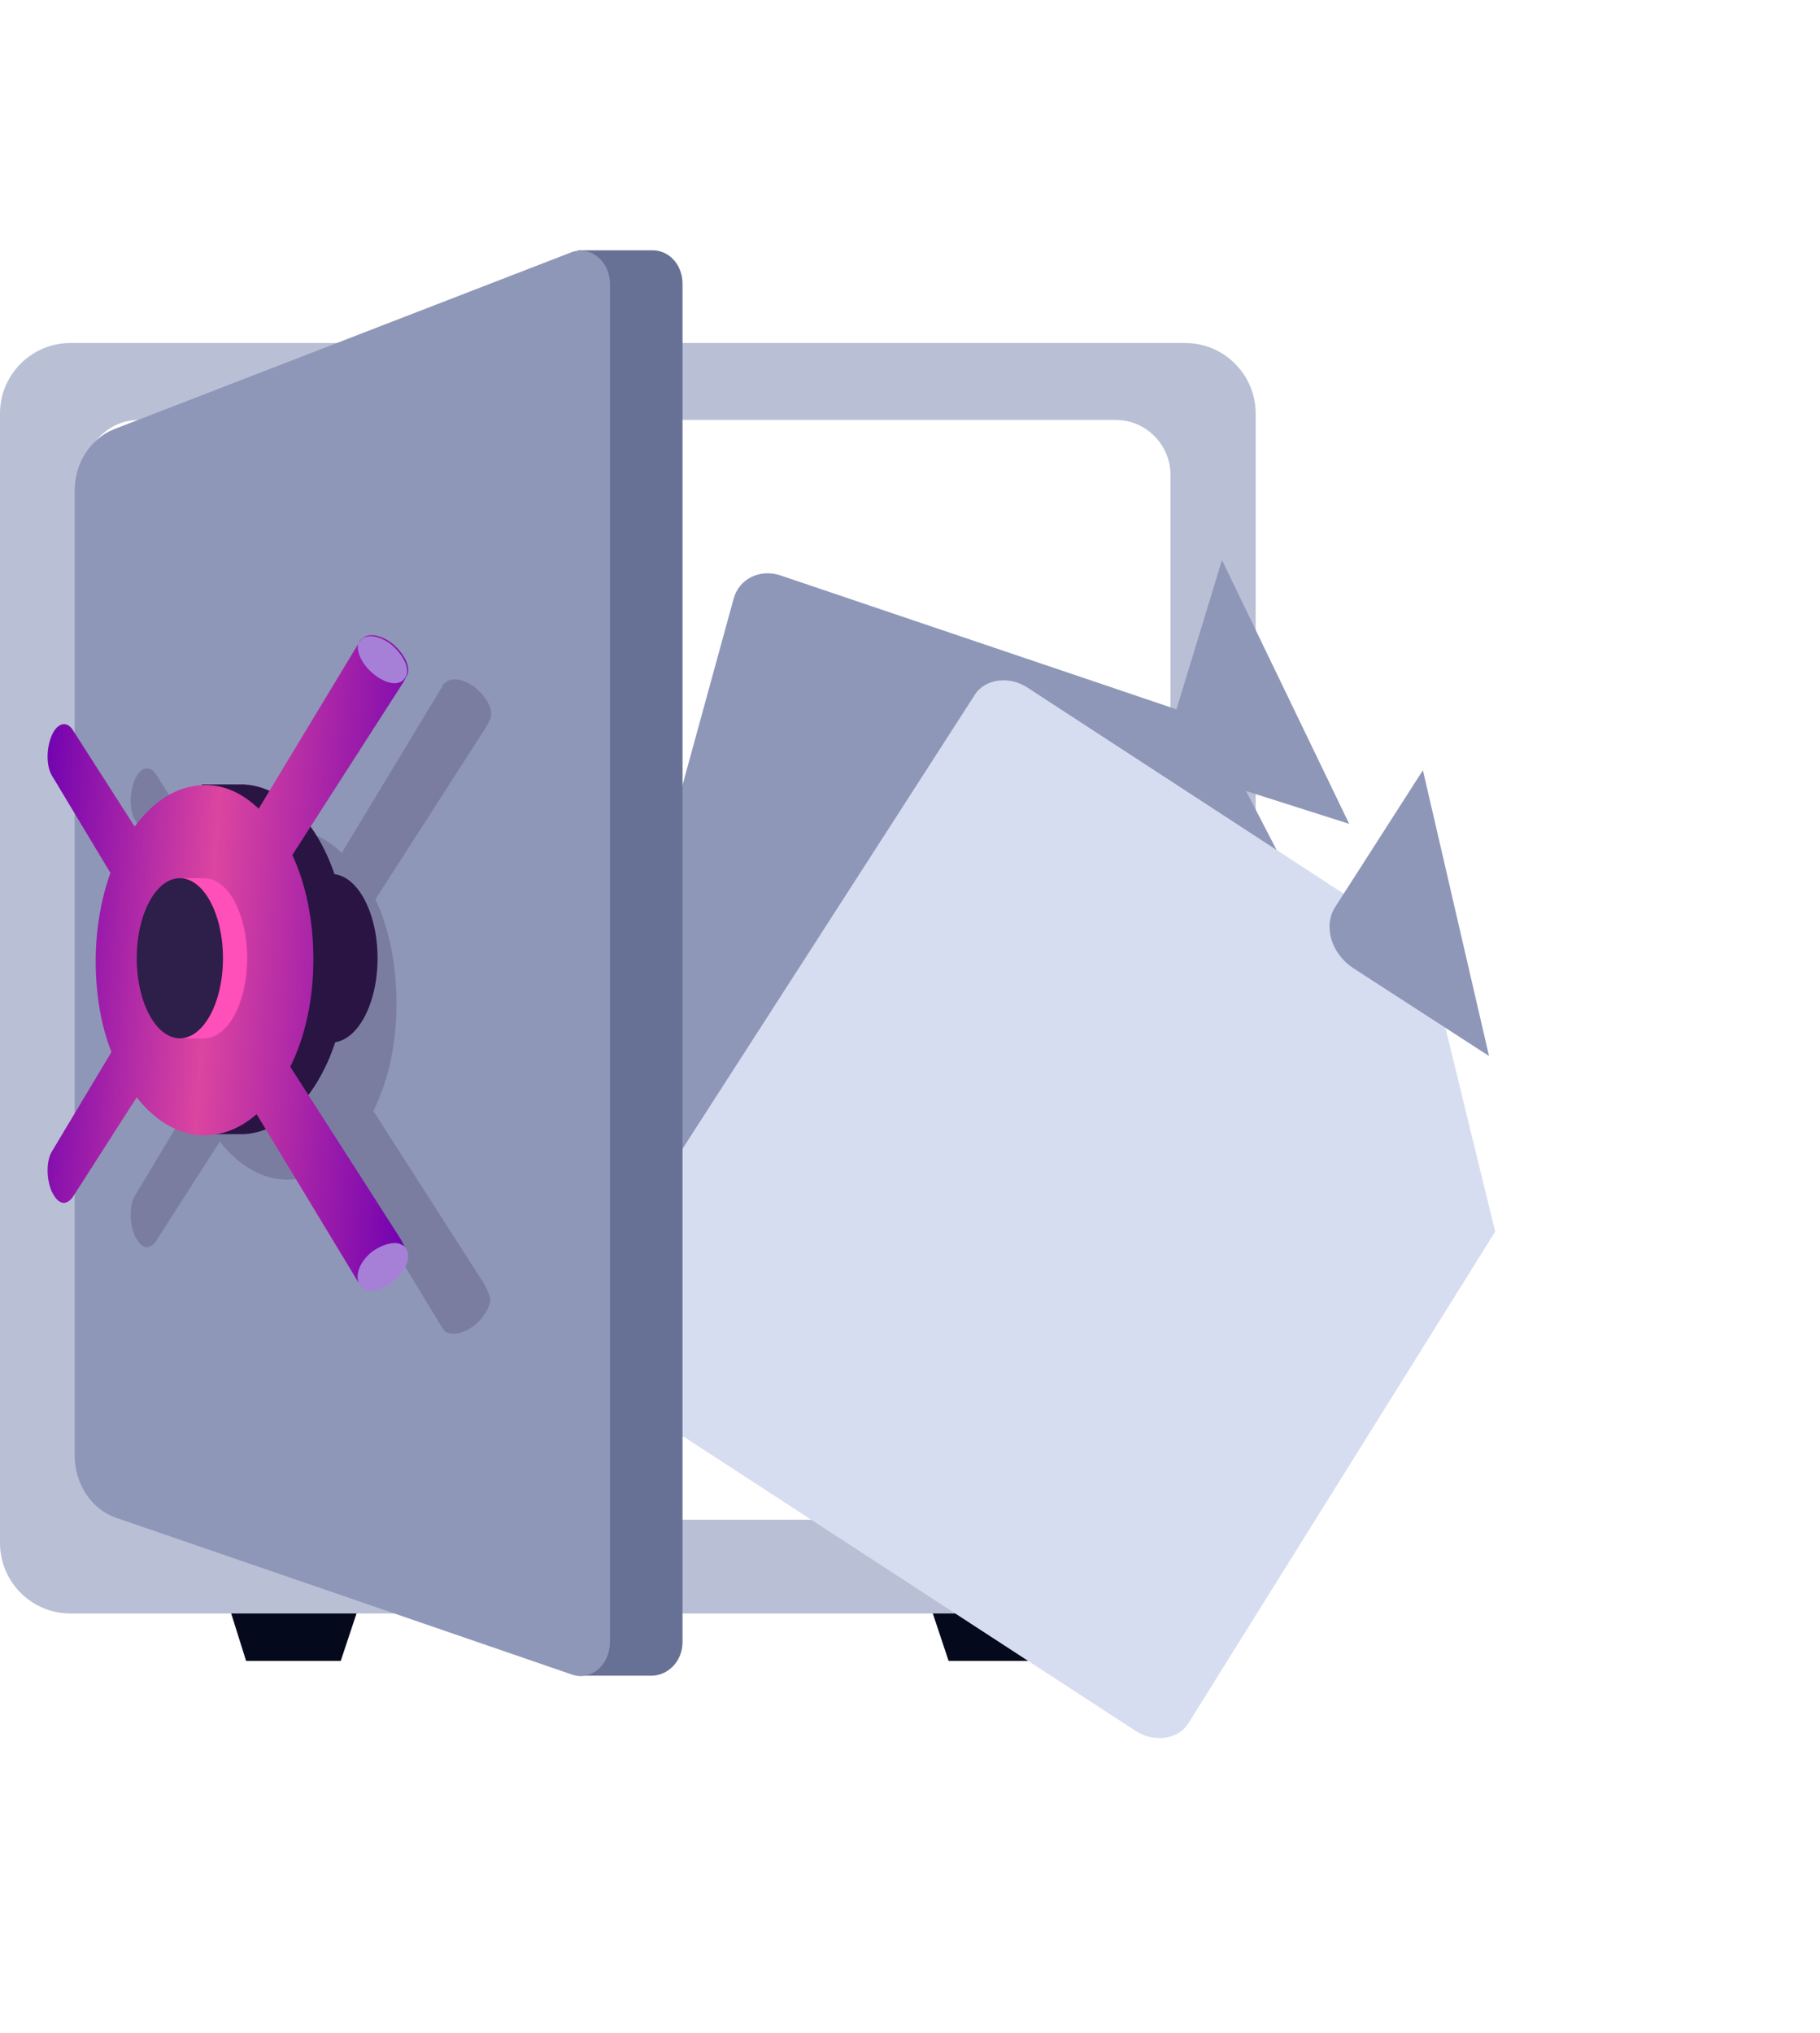 <svg width="137" height="153" viewBox="0 0 137 153" fill="none" xmlns="http://www.w3.org/2000/svg">
<path d="M71.405 124.998H78.451L79.876 120.717H69.98L71.405 124.998Z" fill="#05091C"/>
<path d="M18.525 124.998H25.649L27.074 120.717H17.179L18.525 124.998Z" fill="#05091C"/>
<path d="M5.304 121.43H89.216C92.145 121.43 94.52 119.052 94.52 116.118V31.127C94.52 28.194 92.145 25.815 89.216 25.815H5.304C2.375 25.815 0 28.194 0 31.127V116.118C0 119.052 2.375 121.43 5.304 121.43Z" fill="#B9BFD5"/>
<path d="M10.45 114.374H83.992C86.208 114.374 88.108 112.551 88.108 110.251V35.726C88.108 33.506 86.287 31.603 83.992 31.603H10.45C8.233 31.603 6.333 33.426 6.333 35.726V110.251C6.333 112.551 8.154 114.374 10.45 114.374Z" fill="white"/>
<path d="M15.021 69.183H87.943V76.318H15.021V69.183Z" fill="#C6CDDF" stroke="#8E96AB" stroke-width="2" stroke-miterlimit="10"/>
<path d="M62.507 92.063L60.881 91.491C60.556 91.377 60.321 90.952 60.451 90.576C60.582 90.199 60.926 89.958 61.251 90.073L62.877 90.644C63.202 90.759 63.437 91.183 63.306 91.56C63.136 92.003 62.832 92.177 62.507 92.063Z" fill="#C6CDDF"/>
<g filter="url(#filter0_d_3894_42481)">
<path d="M101.467 63.316L90.057 107.182C89.642 108.684 88.076 109.455 86.505 108.923L41.886 93.888C40.315 93.355 39.396 91.75 39.811 90.247L55.224 34.055C55.639 32.553 57.205 31.782 58.776 32.314L91.041 43.224L101.467 63.316Z" fill="#8E97B8"/>
</g>
<path d="M91.984 42.149L88.25 54.39C87.767 56.102 88.81 57.996 90.528 58.491L101.559 62.002" fill="#8E97B8"/>
<g filter="url(#filter1_d_3894_42481)">
<path d="M112.548 81.693L89.453 118.693C88.683 119.943 86.8 120.182 85.391 119.205L44.21 92.403C42.773 91.497 42.262 89.665 43.032 88.415L73.363 41.314C74.133 40.064 76.017 39.825 77.426 40.802L107.327 60.288L112.548 81.693Z" fill="#D7DDF0"/>
</g>
<path d="M107.109 57.966L100.516 68.246C99.567 69.7 100.23 71.787 101.856 72.855L112.086 79.474" fill="#8E97B8"/>
<path d="M23.353 67.121H28.578V77.032H23.353V67.121Z" fill="#8E96AB"/>
<path d="M14.091 32.317L41.244 21.772C41.798 20.662 42.59 19.631 43.54 18.838H49.24C50.427 18.918 51.377 19.948 51.377 21.375V123.571C51.377 124.998 50.348 126.029 49.16 126.108H43.54L42.827 124.047L14.091 114.216C12.271 113.581 11.004 111.678 11.004 109.538V36.915C11.162 34.854 12.35 32.951 14.091 32.317Z" fill="#677195"/>
<path d="M42.986 18.997L8.55 32.316C6.808 33.03 5.621 34.853 5.621 36.915V109.538C5.621 111.678 6.888 113.581 8.708 114.215L43.065 126.029C44.49 126.504 45.915 125.315 45.915 123.571V21.375C45.915 19.631 44.41 18.442 42.986 18.997Z" fill="#8E97B8"/>
<path opacity="0.2" d="M14.646 82.502C13.854 80.52 13.458 78.142 13.458 75.684C13.458 73.306 13.854 71.007 14.566 69.025L10.133 61.651C9.738 60.938 9.738 59.669 10.133 58.718C10.529 57.766 11.242 57.529 11.717 58.242L16.387 65.536C17.575 63.95 19 62.84 20.662 62.523C22.483 62.127 24.224 62.761 25.728 64.188L33.249 51.741C33.249 51.741 33.328 51.662 33.328 51.582C33.328 51.503 33.407 51.424 33.486 51.424L33.565 51.344C34.04 50.948 34.99 51.107 35.861 51.82C36.574 52.454 37.049 53.247 36.969 53.882C36.969 54.04 36.89 54.199 36.811 54.278C36.732 54.516 36.574 54.754 36.415 54.991L28.262 67.677C29.291 69.897 29.845 72.592 29.845 75.526C29.845 78.618 29.212 81.393 28.103 83.612L36.336 96.456C36.495 96.694 36.653 97.011 36.732 97.249C36.811 97.408 36.811 97.487 36.89 97.645C36.969 98.201 36.574 98.914 35.94 99.548C35.069 100.341 34.04 100.579 33.486 100.183C33.407 100.103 33.328 99.945 33.249 99.865L25.57 87.18C24.145 88.449 22.404 89.004 20.662 88.687C19.079 88.369 17.654 87.339 16.546 85.912L11.717 93.444C11.479 93.761 11.162 93.919 10.925 93.84C10.608 93.761 10.371 93.444 10.133 92.968C9.738 92.016 9.738 90.748 10.133 90.034L14.646 82.502Z" fill="#291443"/>
<path d="M24.937 78.459C23.013 78.459 21.454 75.619 21.454 72.116C21.454 68.614 23.013 65.774 24.937 65.774C26.86 65.774 28.42 68.614 28.42 72.116C28.42 75.619 26.86 78.459 24.937 78.459Z" fill="#291443"/>
<path d="M9.896 72.275C9.896 66.646 12.112 61.81 15.2 59.907V59.035H18.366C22.72 59.273 26.203 65.06 26.203 72.196C26.203 79.331 22.72 85.119 18.366 85.357H15.2V84.484C12.112 82.74 9.896 77.983 9.896 72.275Z" fill="#291443"/>
<path d="M8.391 79.173C7.6 77.191 7.204 74.812 7.204 72.354C7.204 69.976 7.6 67.677 8.312 65.695L3.879 58.321C3.483 57.608 3.483 56.339 3.879 55.388C4.275 54.436 4.987 54.199 5.462 54.912L10.133 62.206C11.32 60.62 12.745 59.511 14.408 59.193C16.228 58.797 17.97 59.431 19.474 60.858L26.994 48.411C26.994 48.411 27.074 48.332 27.074 48.252C27.074 48.173 27.153 48.094 27.232 48.094L27.311 48.014C27.786 47.618 28.736 47.777 29.607 48.49C30.319 49.124 30.794 49.917 30.715 50.551C30.715 50.71 30.636 50.869 30.557 50.948C30.477 51.186 30.319 51.424 30.161 51.661L22.007 64.347C23.036 66.567 23.59 69.262 23.59 72.196C23.59 75.288 22.957 78.063 21.849 80.282L30.082 93.126C30.24 93.364 30.398 93.681 30.477 93.919C30.557 94.078 30.557 94.157 30.636 94.316C30.715 94.871 30.319 95.584 29.686 96.218C28.815 97.011 27.786 97.249 27.232 96.853C27.153 96.773 27.074 96.615 26.994 96.535L19.316 83.85C17.891 85.119 16.149 85.674 14.408 85.357C12.824 85.04 11.399 84.009 10.291 82.582L5.462 90.114C5.225 90.431 4.908 90.589 4.671 90.51C4.354 90.431 4.116 90.114 3.879 89.638C3.483 88.686 3.483 87.418 3.879 86.704L8.391 79.173Z" fill="url(#paint0_linear_3894_42481)"/>
<path d="M28.103 50.71C29.053 51.503 30.082 51.662 30.478 51.027C30.557 50.869 30.636 50.789 30.636 50.631C30.716 49.997 30.241 49.204 29.528 48.569C28.657 47.856 27.707 47.697 27.232 48.094C27.232 48.094 27.153 48.094 27.153 48.173L27.074 48.252L26.995 48.332C26.758 48.966 27.232 49.997 28.103 50.71Z" fill="#A680D7"/>
<path d="M26.995 96.535C26.995 96.615 26.995 96.615 27.074 96.694C27.074 96.694 27.074 96.773 27.153 96.773C27.153 96.773 27.153 96.853 27.232 96.853C27.232 96.853 27.232 96.853 27.312 96.932C27.866 97.328 28.895 97.09 29.766 96.297C30.399 95.743 30.795 94.95 30.715 94.395C30.715 94.236 30.636 94.078 30.557 93.998C30.557 93.919 30.478 93.919 30.478 93.84C30.399 93.76 30.241 93.681 30.082 93.602C29.528 93.443 28.657 93.681 27.866 94.315C27.074 95.029 26.757 95.901 26.995 96.535Z" fill="#A680D7"/>
<path d="M12.112 72.116C12.112 69.897 12.745 67.914 13.775 66.884V66.091H15.358C17.179 66.091 18.604 68.787 18.604 72.116C18.604 75.446 17.179 78.142 15.358 78.142H13.775V77.349C12.825 76.318 12.112 74.336 12.112 72.116Z" fill="#FF4FB9"/>
<path d="M13.537 78.142C11.745 78.142 10.292 75.444 10.292 72.116C10.292 68.789 11.745 66.091 13.537 66.091C15.33 66.091 16.783 68.789 16.783 72.116C16.783 75.444 15.33 78.142 13.537 78.142Z" fill="#2D1E4A"/>
<defs>
<filter id="filter0_d_3894_42481" x="17.711" y="21.146" width="105.755" height="120.945" filterUnits="userSpaceOnUse" color-interpolation-filters="sRGB">
<feFlood flood-opacity="0" result="BackgroundImageFix"/>
<feColorMatrix in="SourceAlpha" type="matrix" values="0 0 0 0 0 0 0 0 0 0 0 0 0 0 0 0 0 0 127 0" result="hardAlpha"/>
<feOffset dy="11"/>
<feGaussianBlur stdDeviation="11"/>
<feColorMatrix type="matrix" values="0 0 0 0 0 0 0 0 0 0 0 0 0 0 0 0 0 0 0.27 0"/>
<feBlend mode="normal" in2="BackgroundImageFix" result="effect1_dropShadow_3894_42481"/>
<feBlend mode="normal" in="SourceGraphic" in2="effect1_dropShadow_3894_42481" result="shape"/>
</filter>
<filter id="filter1_d_3894_42481" x="20.675" y="29.199" width="113.873" height="123.609" filterUnits="userSpaceOnUse" color-interpolation-filters="sRGB">
<feFlood flood-opacity="0" result="BackgroundImageFix"/>
<feColorMatrix in="SourceAlpha" type="matrix" values="0 0 0 0 0 0 0 0 0 0 0 0 0 0 0 0 0 0 127 0" result="hardAlpha"/>
<feOffset dy="11"/>
<feGaussianBlur stdDeviation="11"/>
<feColorMatrix type="matrix" values="0 0 0 0 0 0 0 0 0 0 0 0 0 0 0 0 0 0 0.27 0"/>
<feBlend mode="normal" in2="BackgroundImageFix" result="effect1_dropShadow_3894_42481"/>
<feBlend mode="normal" in="SourceGraphic" in2="effect1_dropShadow_3894_42481" result="shape"/>
</filter>
<linearGradient id="paint0_linear_3894_42481" x1="3.582" y1="47.802" x2="34.108" y2="49.998" gradientUnits="userSpaceOnUse">
<stop stop-color="#6E00B1"/>
<stop offset="0.45" stop-color="#DC45A0"/>
<stop offset="1" stop-color="#6E00B1"/>
</linearGradient>
</defs>
</svg>
